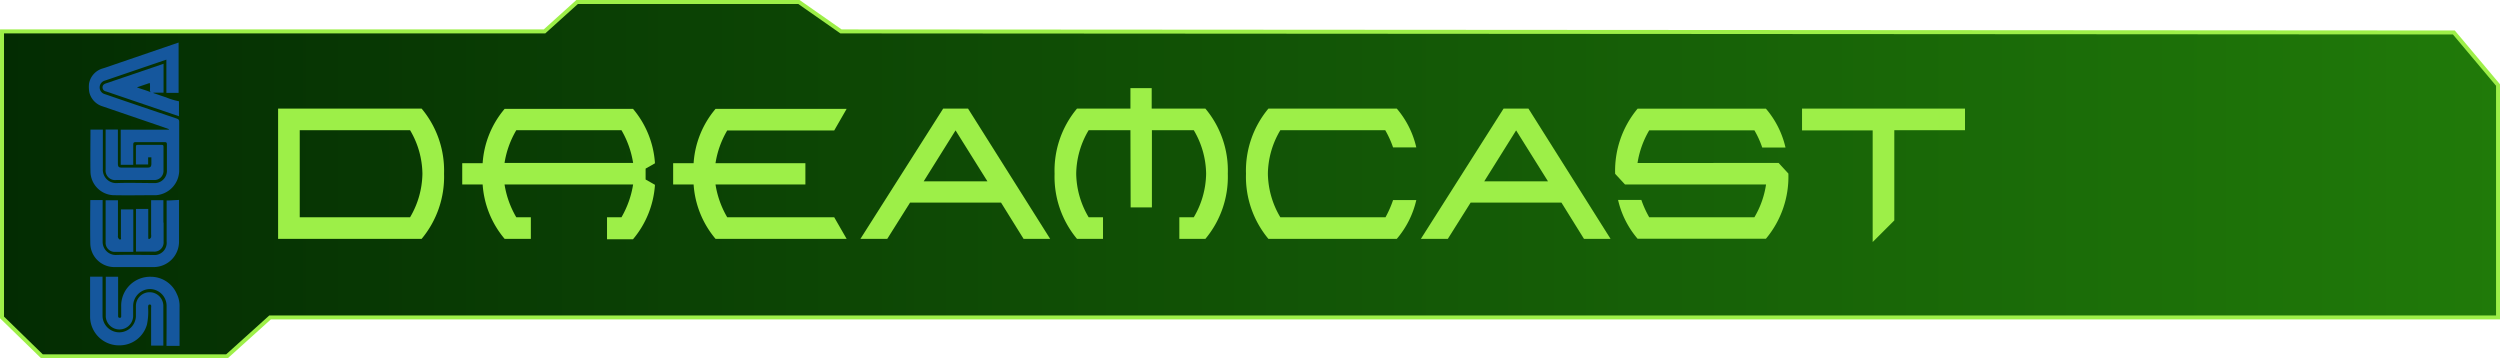 <svg xmlns="http://www.w3.org/2000/svg" xmlns:xlink="http://www.w3.org/1999/xlink" viewBox="0 0 470.33 67.41"><defs><style>.f2cb00f3-a599-45f0-9e5f-c26c124a6368{stroke:#9def48;stroke-miterlimit:10;stroke-width:0.75px;fill:url(#bb2ac4c5-2a74-4694-ad2d-1db5a40e2075);}.eee08e4b-7b55-4da4-8290-a006b10d915c{fill:#9def48;}.fa04c1d3-90b1-4f63-b803-e1253c7da902{fill:#15579d;}</style><linearGradient id="bb2ac4c5-2a74-4694-ad2d-1db5a40e2075" x1="0.38" y1="33.7" x2="469.96" y2="33.7" gradientUnits="userSpaceOnUse"><stop offset="0" stop-color="#032c02"/><stop offset="1" stop-color="#207a09"/></linearGradient></defs><g id="f19320d4-4d27-467f-b97c-c434e45e25d9" data-name="texte"><polygon class="f2cb00f3-a599-45f0-9e5f-c26c124a6368" points="0.38 5.91 102.44 5.91 108.57 0.38 150.31 0.38 158.22 5.91 461.65 6.11 469.96 16 469.96 59.72 50.81 59.72 42.7 67.03 7.89 67.03 0.38 59.72 0.38 5.91"/><path class="eee08e4b-7b55-4da4-8290-a006b10d915c" d="M52.45,20.56h27a18.17,18.17,0,0,1,4.22,12.25,18.25,18.25,0,0,1-4.22,12.26h-27ZM56.52,41H77.28a16.48,16.48,0,0,0,2.32-8.19,16.39,16.39,0,0,0-2.32-8.18H56.52Z" transform="translate(-0.13 -0.13)"/><path class="eee08e4b-7b55-4da4-8290-a006b10d915c" d="M114.33,41h2.72a17.83,17.83,0,0,0,2.19-6.17H95.05A17.49,17.49,0,0,0,97.26,41H100v4.07H95.07a17.68,17.68,0,0,1-4.14-10.24H87.09v-4h3.84a17.57,17.57,0,0,1,4.14-10.22h24.15a17.59,17.59,0,0,1,4.13,10.24l-1.76,1v2.05l1.76,1a17.67,17.67,0,0,1-4.13,10.24h-4.89ZM95.05,30.78h24.19a17.67,17.67,0,0,0-2.19-6.15H97.26A17.33,17.33,0,0,0,95.05,30.78Z" transform="translate(-0.13 -0.13)"/><path class="eee08e4b-7b55-4da4-8290-a006b10d915c" d="M151.65,34.83H134.74a17.46,17.46,0,0,0,2.2,6.17h20.13l2.34,4.07H134.75a17.67,17.67,0,0,1-4.13-10.24h-3.85v-4h3.85a17.56,17.56,0,0,1,4.13-10.22h24.66l-2.34,4.07H136.94a17.3,17.3,0,0,0-2.2,6.15h16.91Z" transform="translate(-0.13 -0.13)"/><path class="eee08e4b-7b55-4da4-8290-a006b10d915c" d="M171.34,38.25l-4.29,6.82H162l15.57-24.51h4.68l15.45,24.51h-5l-4.24-6.82Zm14.56-4-6-9.59-6,9.59Z" transform="translate(-0.13 -0.13)"/><path class="eee08e4b-7b55-4da4-8290-a006b10d915c" d="M212.8,24.63h-7.86a16.32,16.32,0,0,0-2.34,8.18A16.41,16.41,0,0,0,204.94,41h2.7v4.07h-4.89a18.25,18.25,0,0,1-4.22-12.26,18.17,18.17,0,0,1,4.22-12.25H212.8V16.71h4v3.85H226.9a18.12,18.12,0,0,1,4.22,12.25,18.2,18.2,0,0,1-4.22,12.26H222V41h2.72a16.48,16.48,0,0,0,2.32-8.19,16.39,16.39,0,0,0-2.32-8.18h-7.88V39.15h-4Z" transform="translate(-0.13 -0.13)"/><path class="eee08e4b-7b55-4da4-8290-a006b10d915c" d="M262.21,37.77h4.37a17.11,17.11,0,0,1-3.67,7.3H238.76a18.25,18.25,0,0,1-4.22-12.26,18.22,18.22,0,0,1,4.22-12.25h24.15a17.11,17.11,0,0,1,3.67,7.3h-4.37a18.55,18.55,0,0,0-1.47-3.23H241a16.32,16.32,0,0,0-2.34,8.18A16.41,16.41,0,0,0,241,41h19.79A19.62,19.62,0,0,0,262.21,37.77Z" transform="translate(-0.13 -0.13)"/><path class="eee08e4b-7b55-4da4-8290-a006b10d915c" d="M276.8,38.25l-4.29,6.82h-5.07L283,20.56h4.68l15.45,24.51h-5l-4.24-6.82Zm14.56-4-6-9.59-6,9.59Z" transform="translate(-0.13 -0.13)"/><path class="eee08e4b-7b55-4da4-8290-a006b10d915c" d="M334.74,30.78l1.84,2a18.16,18.16,0,0,1-4.22,12.26H308.21a17.11,17.11,0,0,1-3.67-7.3h4.38A19,19,0,0,0,310.4,41h19.79a16.92,16.92,0,0,0,2.19-6.17H305.84l-1.85-2a18.22,18.22,0,0,1,4.22-12.25h24.15a17.13,17.13,0,0,1,3.68,7.3h-4.38a17.18,17.18,0,0,0-1.47-3.23H310.4a17.3,17.3,0,0,0-2.2,6.15Z" transform="translate(-0.13 -0.13)"/><path class="eee08e4b-7b55-4da4-8290-a006b10d915c" d="M356.51,41.6l-4.07,4.06v-21H339.15V20.56h30.66v4.07h-13.3Z" transform="translate(-0.13 -0.13)"/></g><g id="aaabe5e4-92b2-402b-a25e-b881eeeb7f60" data-name="sega"><path class="fa04c1d3-90b1-4f63-b803-e1253c7da902" d="M33.73,8.1l0,4.1s0,2.09,0,4.95v.45H32.57l-1.14,0c0-1.76,0-3.95,0-5.7,0-.18,0-.55,0-.55L24.83,13.6l-4.95,1.69a1.33,1.33,0,0,0-1,1.29,1.31,1.31,0,0,0,1,1.27q6.72,2.31,13.46,4.57c.45.15.5.32.5.71q0,4.62,0,9.24a4.71,4.71,0,0,1-4.31,4.48c-2.72,0-5.44.06-8.16,0a4.51,4.51,0,0,1-4.22-4.39c-.05-2.54,0-5.41,0-7.95h2.33v.41c0,2.33,0,4.67,0,7a2.5,2.5,0,0,0,2.66,2.65c2.31-.08,4.61,0,6.92,0a2.31,2.31,0,0,0,2.47-2.47c0-1.6,0-3.2,0-4.79,0-.37-.11-.45-.46-.44-1.79,0-3.59,0-5.38,0-.42,0-.49.12-.49.51,0,1.11,0,3.35,0,3.35v.4H22.84V24.52H31.9l0-.1-2.26-.79L19.23,20.07a3.62,3.62,0,0,1-2.3-2.6,6,6,0,0,1-.05-1.61A3.62,3.62,0,0,1,19.48,13c.75-.23,1.5-.5,2.25-.76l12-4.11Zm-2.26,53c0-1.11,0-2.23,0-3.35a3.16,3.16,0,0,0-3.12-3.24,3.2,3.2,0,0,0-3.17,3.26c0,.63,0,1.25,0,1.87a2.58,2.58,0,0,1-5.15.09c0-2.41,0-5.13,0-7.54h2.32s0,4.81,0,7v.29c0,.23,0,.44.31.44s.27-.22.27-.43c0-.56,0-1.12,0-1.67a5.45,5.45,0,0,1,5.64-5.62,5.32,5.32,0,0,1,4.81,3.2,5.07,5.07,0,0,1,.53,2.45c0,1.45,0,4.35,0,4.35l0,3H31.45S31.47,62.32,31.47,61.09Z" transform="translate(-0.13 -0.13)"/><path class="fa04c1d3-90b1-4f63-b803-e1253c7da902" d="M17.08,56.26V52.18h2.34s0,5,0,7.33a3.14,3.14,0,1,0,6.28,0c0-.62,0-1.25,0-1.87a2.58,2.58,0,1,1,5.16.1c0,2.28,0,5.12,0,7.41H28.56s0-4.87,0-7.07c0-.25.12-.65-.25-.66s-.3.4-.31.66a11.84,11.84,0,0,1-.22,3.09,5.34,5.34,0,0,1-5.18,3.93,5.42,5.42,0,0,1-5.52-5.42c0-1.15,0-2.3,0-3.45ZM33.81,37.74v.51c0,2.46,0,4.92,0,7.38a4.78,4.78,0,0,1-4.56,4.74c-2.61,0-5.22,0-7.82,0A4.51,4.51,0,0,1,17.12,46c-.06-2.64,0-8.23,0-8.23l1.16,0h1.16v.45c0,2.44,0,4.89,0,7.33a2.47,2.47,0,0,0,2.52,2.55c2.34-.07,4.68,0,7,0a2.3,2.3,0,0,0,2.52-2.52c0-2.43,0-7.74,0-7.74h.5ZM29,17.64c.79.27,1.57.55,2.36.8a12.16,12.16,0,0,0,2.34.72c.13,0,.1.14.1.23V22L23.38,18.45c-1.11-.37-2.21-.76-3.33-1.13a.76.76,0,0,1-.63-.73c0-.44.25-.64.64-.77l10.43-3.55.41-.14c0,1.54,0,3.54,0,5.09v.35H29Zm-.34-.07a.48.48,0,0,1-.32-.54,9.19,9.19,0,0,0,0-1.05c0-.11,0-.26-.16-.2l-2.29.78c1,.4,1.92.59,2.77,1ZM25.44,34H22a1.8,1.8,0,0,1-2-2c0-2.35,0-4.7,0-7.05v-.45h2.31V25c0,2,0,3.93,0,5.89,0,.62.15.77.75.77h4.82c.55,0,.72-.17.73-.74,0-.29,0-.91,0-1.19H28v.34l0,1H25.7V29.85s0-1.41,0-2.11c0-.28.09-.35.35-.35h4.48c.26,0,.36.05.36.34,0,1.51,0,3,0,4.55A1.71,1.71,0,0,1,29.1,34c-1.22,0-2.44,0-3.67,0Z" transform="translate(-0.13 -0.13)"/><path class="fa04c1d3-90b1-4f63-b803-e1253c7da902" d="M20,42c0-1.26,0-2.93,0-4.19h2.32v.43c0,2.08,0,4.15,0,6.23a.73.73,0,0,0,.09.5c.11.13.22.28.39.21s.08-.34.08-.34c0-1.54,0-5.32,0-5.32h2.33v8h-.29c-1.08,0-2.16,0-3.24,0A1.71,1.71,0,0,1,20,45.74C20,44.48,20,42,20,42Zm10.91,0v3.64a1.73,1.73,0,0,1-1.82,1.83c-1,0-2,0-3,0h-.38c0-2.43,0-5.22,0-7.65v-.38l2.31,0v.38c0,1.63,0,3.25,0,4.88,0,0,0,.45.11.41a.54.54,0,0,0,.43-.38,1.83,1.83,0,0,0,0-.47V37.79h2.31s0,3,0,4.22Z" transform="translate(-0.13 -0.13)"/></g></svg>